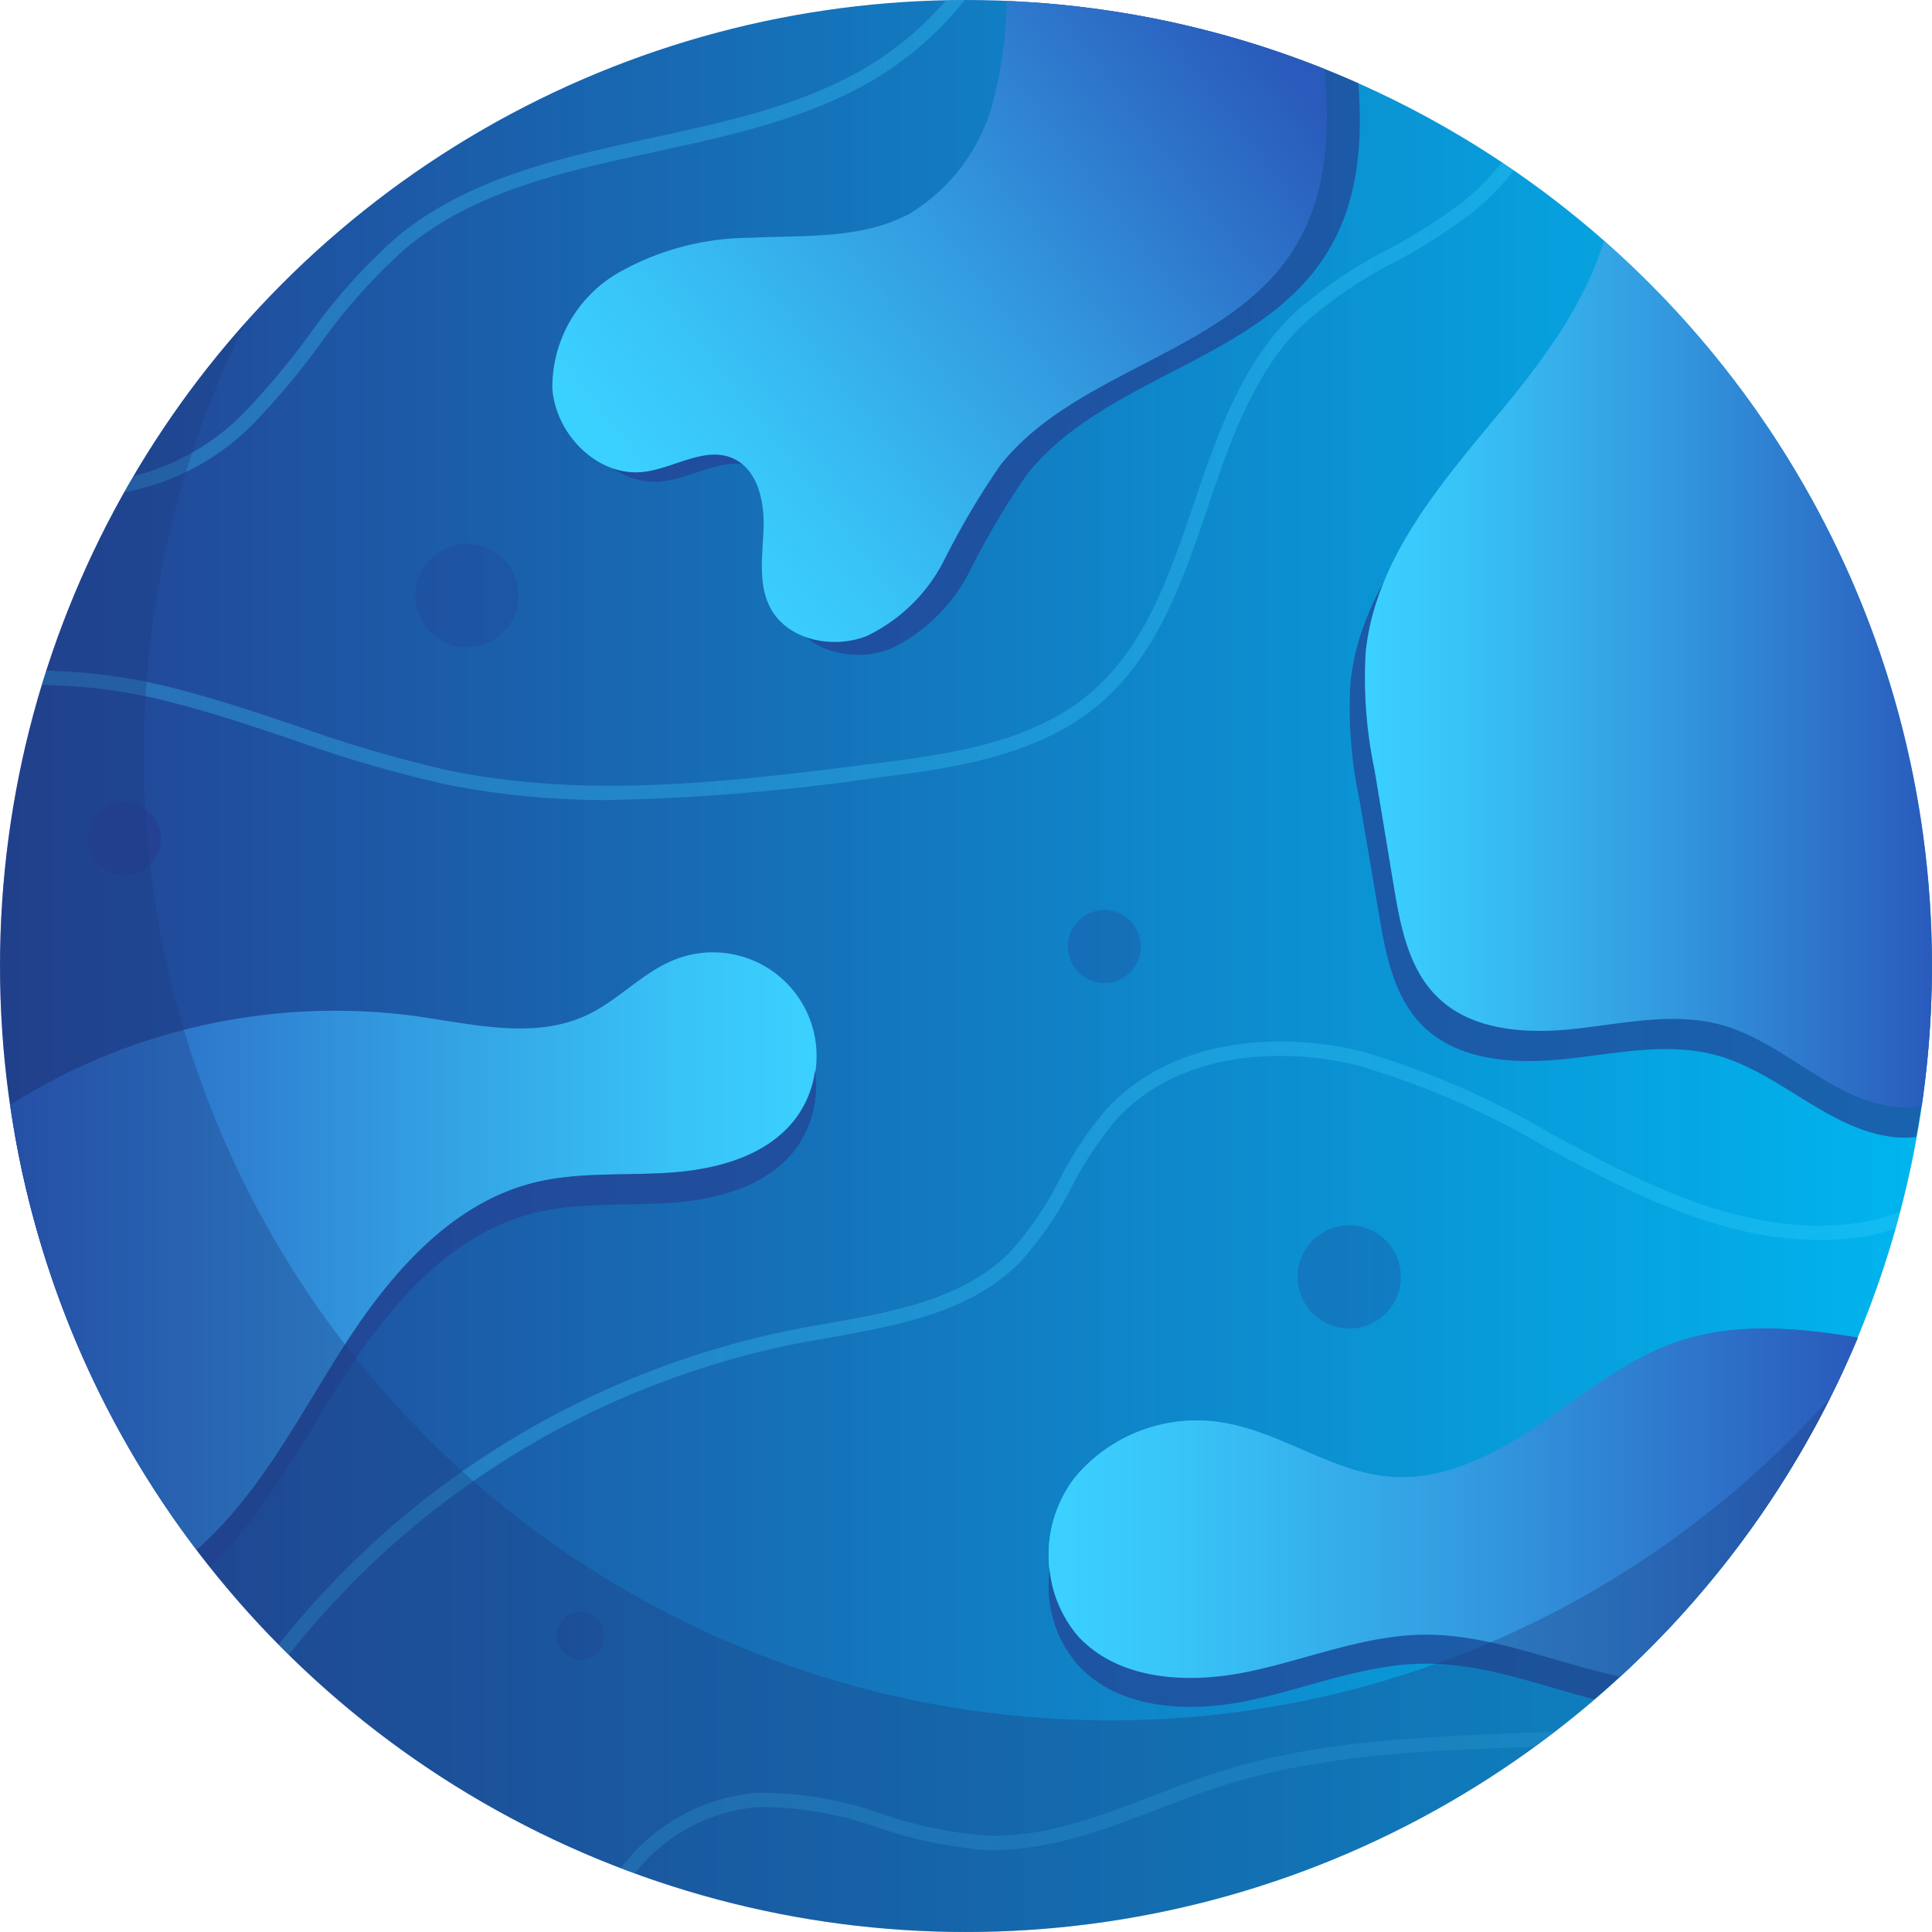<svg xmlns="http://www.w3.org/2000/svg" xmlns:xlink="http://www.w3.org/1999/xlink" width="98.987" height="98.986" viewBox="0 0 98.987 98.986">
  <defs>
    <linearGradient id="linear-gradient" y1="0.5" x2="1" y2="0.5" gradientUnits="objectBoundingBox">
      <stop offset="0.001" stop-color="#244193"/>
      <stop offset="1" stop-color="#00b6ef"/>
    </linearGradient>
    <linearGradient id="linear-gradient-2" y1="0.5" x2="1" y2="0.5" gradientUnits="objectBoundingBox">
      <stop offset="0" stop-color="#3bd1ff"/>
      <stop offset="0.177" stop-color="#38c2f6"/>
      <stop offset="0.517" stop-color="#339be0"/>
      <stop offset="0.981" stop-color="#2a5dbd"/>
      <stop offset="0.997" stop-color="#2a5bbc"/>
    </linearGradient>
    <linearGradient id="linear-gradient-3" x1="0.108" y1="0.746" x2="0.991" y2="0.178" xlink:href="#linear-gradient-2"/>
    <linearGradient id="linear-gradient-4" y1="0.5" x2="1" y2="0.5" gradientUnits="objectBoundingBox">
      <stop offset="0.003" stop-color="#2a5bbc"/>
      <stop offset="0.019" stop-color="#2a5dbd"/>
      <stop offset="0.483" stop-color="#339be0"/>
      <stop offset="0.823" stop-color="#38c2f6"/>
      <stop offset="1" stop-color="#3bd1ff"/>
    </linearGradient>
  </defs>
  <g id="Groupe_1021" data-name="Groupe 1021" transform="translate(-30.491 -265.502)">
    <g id="Groupe_1020" data-name="Groupe 1020" transform="translate(30.491 265.502)">
      <g id="Groupe_1017" data-name="Groupe 1017" transform="translate(0)">
        <circle id="Ellipse_742" data-name="Ellipse 742" cx="49.493" cy="49.493" r="49.493" fill="url(#linear-gradient)"/>
      </g>
      <path id="Tracé_11997" data-name="Tracé 11997" d="M107.491,273.993a13.175,13.175,0,0,1-1.943,1.967,28.012,28.012,0,0,1-3.912,2.5,22.957,22.957,0,0,0-4.871,3.335c-2.644,2.575-3.873,6.183-5.06,9.673-1.3,3.812-2.524,7.415-5.431,9.816-3.039,2.511-7.372,3.061-10.855,3.5-7.194.913-14.635,1.856-21.867.369a67.018,67.018,0,0,1-7.8-2.279c-1.944-.654-3.954-1.33-5.977-1.856a28.777,28.777,0,0,0-6.873-.981c-.078.243-.156.487-.23.732a27.751,27.751,0,0,1,6.919.96c2,.518,4,1.191,5.927,1.841a67.825,67.825,0,0,0,7.888,2.3,41.643,41.643,0,0,0,8.424.793,109.2,109.2,0,0,0,13.685-1.153c3.576-.453,8.027-1.018,11.231-3.664,3.067-2.535,4.384-6.4,5.658-10.145,1.16-3.408,2.359-6.932,4.877-9.383A22.387,22.387,0,0,1,102,279.1a28.829,28.829,0,0,0,4.013-2.57,13.894,13.894,0,0,0,2.089-2.122C107.9,274.27,107.7,274.129,107.491,273.993Z" transform="translate(-30.535 -265.674)" fill="#3bd1ff" opacity="0.3"/>
      <path id="Tracé_11998" data-name="Tracé 11998" d="M126.059,329.253c-4.731.726-9.392-1.248-12.931-3.045-.95-.483-1.894-.989-2.837-1.5a42.84,42.84,0,0,0-9.7-4.221c-4.092-1.02-9.692-.78-13.124,2.961a18.879,18.879,0,0,0-2.412,3.614,16.343,16.343,0,0,1-2.558,3.731c-2.393,2.389-5.953,3.022-9.4,3.635-.616.11-1.229.219-1.832.337a44.9,44.9,0,0,0-26.2,16.1c.173.175.35.349.525.521a44.143,44.143,0,0,1,25.816-15.9c.6-.118,1.207-.225,1.818-.335,3.555-.632,7.231-1.285,9.789-3.838a17.256,17.256,0,0,0,2.68-3.891A18.261,18.261,0,0,1,88,323.951c3.215-3.5,8.517-3.718,12.405-2.744a42.3,42.3,0,0,1,9.536,4.153c.948.509,1.9,1.018,2.851,1.5,3.637,1.849,8.441,3.869,13.375,3.118a10.845,10.845,0,0,0,1.734-.421c.082-.29.17-.577.247-.87A10.342,10.342,0,0,1,126.059,329.253Z" transform="translate(-30.786 -266.606)" fill="#3bd1ff" opacity="0.3"/>
      <path id="Tracé_11999" data-name="Tracé 11999" d="M109.868,356.1l-.7.026c-5.175.2-10.527.4-15.537,1.986-1.131.359-2.265.794-3.362,1.215-2.8,1.077-5.7,2.2-8.684,2.056a22.315,22.315,0,0,1-5.2-1.09,18.506,18.506,0,0,0-6.495-1.1,9.764,9.764,0,0,0-6.936,3.861c.237.091.47.191.709.278a8.993,8.993,0,0,1,6.276-3.407,17.856,17.856,0,0,1,6.237,1.069,22.909,22.909,0,0,0,5.375,1.12c3.131.133,6.106-1,8.981-2.105,1.088-.417,2.211-.848,3.321-1.2,4.914-1.559,10.216-1.759,15.343-1.952l.578-.022q.525-.382,1.038-.779C110.494,356.07,110.186,356.084,109.868,356.1Z" transform="translate(-31.149 -267.338)" fill="#3bd1ff" opacity="0.3"/>
      <path id="Tracé_12000" data-name="Tracé 12000" d="M79.082,265.528a16.429,16.429,0,0,1-3.767,3.24c-3.351,2.078-7.38,2.95-11.277,3.794-4.6,1-9.355,2.026-13.038,5.045a29.961,29.961,0,0,0-4.579,5.11,38.52,38.52,0,0,1-3.338,3.974,11.994,11.994,0,0,1-5.62,3.206c-.161.273-.318.55-.474.826a12.41,12.41,0,0,0,6.612-3.508,39.307,39.307,0,0,0,3.4-4.05,29.294,29.294,0,0,1,4.462-4.989c3.546-2.906,8.005-3.872,12.728-4.895,3.957-.857,8.049-1.743,11.509-3.888a17.238,17.238,0,0,0,4.353-3.889C79.73,265.5,79.407,265.522,79.082,265.528Z" transform="translate(-30.623 -265.502)" fill="#3bd1ff" opacity="0.3"/>
      <path id="Tracé_12001" data-name="Tracé 12001" d="M57.5,296.588a2.645,2.645,0,1,1-2.644-2.644A2.645,2.645,0,0,1,57.5,296.588Z" transform="translate(-30.931 -266.079)" fill="#244193" opacity="0.3"/>
      <path id="Tracé_12002" data-name="Tracé 12002" d="M103.639,332.223a2.645,2.645,0,1,1-2.645-2.644A2.645,2.645,0,0,1,103.639,332.223Z" transform="translate(-31.866 -266.801)" fill="#244193" opacity="0.3"/>
      <path id="Tracé_12003" data-name="Tracé 12003" d="M38.821,309.326a1.87,1.87,0,1,1-1.87-1.87A1.87,1.87,0,0,1,38.821,309.326Z" transform="translate(-30.584 -266.353)" fill="#244193"/>
      <path id="Tracé_12004" data-name="Tracé 12004" d="M90.071,314.961a1.87,1.87,0,1,1-1.87-1.869A1.869,1.869,0,0,1,90.071,314.961Z" transform="translate(-31.623 -266.467)" fill="#244193" opacity="0.3"/>
      <path id="Tracé_12005" data-name="Tracé 12005" d="M62.048,351.027a1.228,1.228,0,1,1-1.228-1.228A1.228,1.228,0,0,1,62.048,351.027Z" transform="translate(-31.081 -267.211)" fill="#244193" opacity="0.3"/>
      <path id="Tracé_12006" data-name="Tracé 12006" d="M113.646,279.678c-.969,3.163-3.165,6.077-5.376,8.675-3.15,3.7-6.637,7.586-7.153,12.366a22.126,22.126,0,0,0,.463,6.065q.5,2.963,1.006,5.924c.348,2.049.77,4.243,2.29,5.7,1.839,1.764,4.725,1.912,7.29,1.636s5.2-.865,7.682-.192c3.25.882,5.729,3.8,9.078,4.194a5.373,5.373,0,0,0,1.171,0,45.925,45.925,0,0,0-16.452-44.365Z" transform="translate(-31.921 -265.79)" fill="#244193" opacity="0.7"/>
      <path id="Tracé_12007" data-name="Tracé 12007" d="M114.113,278.1c-.943,3.163-3.081,6.077-5.236,8.675-3.068,3.7-6.463,7.586-6.966,12.366a22.747,22.747,0,0,0,.452,6.065q.489,2.963.98,5.924c.339,2.05.75,4.243,2.23,5.7,1.79,1.764,4.6,1.912,7.1,1.636s5.061-.865,7.482-.191c3.165.881,5.58,3.8,8.84,4.193a5.168,5.168,0,0,0,1.4-.025,49.87,49.87,0,0,0,.526-7.191A49.362,49.362,0,0,0,114.113,278.1Z" transform="translate(-31.937 -265.758)" fill="url(#linear-gradient-2)"/>
      <path id="Tracé_12008" data-name="Tracé 12008" d="M83.412,270.489A9.769,9.769,0,0,1,79,276.653c-2.515,1.373-5.551,1.137-8.412,1.281a14.016,14.016,0,0,0-6.905,1.861,6.913,6.913,0,0,0-3.389,6c.162,2.405,2.373,4.649,4.768,4.37,1.595-.185,3.2-1.356,4.665-.708,1.29.569,1.653,2.23,1.608,3.639s-.311,2.913.344,4.162c.895,1.7,3.267,2.194,5.056,1.483a8.805,8.805,0,0,0,4.043-3.97,41.1,41.1,0,0,1,2.937-4.963c3.965-4.985,11.8-5.822,15.259-11.171,1.683-2.6,1.958-5.716,1.716-8.867a49.2,49.2,0,0,0-16.659-4.135A21.121,21.121,0,0,1,83.412,270.489Z" transform="translate(-31.095 -265.505)" fill="#244193" opacity="0.7"/>
      <path id="Tracé_12009" data-name="Tracé 12009" d="M82.037,270.39a9.565,9.565,0,0,1-4.325,6.042c-2.464,1.346-5.44,1.116-8.245,1.256a13.737,13.737,0,0,0-6.768,1.825,6.773,6.773,0,0,0-3.322,5.883c.159,2.359,2.326,4.558,4.673,4.284,1.564-.182,3.133-1.329,4.573-.695,1.265.557,1.621,2.186,1.576,3.567s-.3,2.855.338,4.079c.876,1.671,3.2,2.151,4.955,1.455a8.635,8.635,0,0,0,3.964-3.892,40.142,40.142,0,0,1,2.878-4.865c3.887-4.886,11.569-5.707,14.958-10.95,1.766-2.733,1.96-6.035,1.632-9.346a49.266,49.266,0,0,0-16.275-3.478A20.858,20.858,0,0,1,82.037,270.39Z" transform="translate(-31.076 -265.503)" fill="url(#linear-gradient-3)"/>
      <path id="Tracé_12010" data-name="Tracé 12010" d="M65.115,315.662c-1.668.646-2.911,2.088-4.528,2.853-2.718,1.285-5.9.459-8.875.046a31.162,31.162,0,0,0-20.692,4.561,49.237,49.237,0,0,0,9.553,22.8c.069-.06.139-.118.2-.178,3.181-2.883,5.132-6.838,7.466-10.442s5.4-7.112,9.556-8.176c2.288-.585,4.692-.369,7.047-.532s4.866-.82,6.339-2.665a5.312,5.312,0,0,0-6.07-8.266Z" transform="translate(-30.502 -266.512)" fill="url(#linear-gradient-4)"/>
      <g id="Groupe_1018" data-name="Groupe 1018" transform="translate(0.748 54.837)" opacity="0.7">
        <path id="Tracé_12011" data-name="Tracé 12011" d="M71.383,324.053c-1.473,1.845-3.984,2.5-6.339,2.665s-4.76-.053-7.047.532c-4.16,1.064-7.222,4.572-9.556,8.176s-4.284,7.559-7.466,10.442c-.066.061-.136.119-.2.178.227.3.462.591.7.885,2.889-2.833,4.766-6.546,6.975-9.955,2.335-3.6,5.4-7.113,9.556-8.176,2.288-.585,4.692-.37,7.047-.533s4.866-.819,6.339-2.665a5.425,5.425,0,0,0,1.059-4.128A5.216,5.216,0,0,1,71.383,324.053Z" transform="translate(-31.447 -321.474)" fill="#244193"/>
        <path id="Tracé_12012" data-name="Tracé 12012" d="M40.577,346.111a49.246,49.246,0,0,1-9.305-21.4l-.018.012A49.248,49.248,0,0,0,40.577,346.111Z" transform="translate(-31.254 -321.54)" fill="#244193"/>
      </g>
      <path id="Tracé_12013" data-name="Tracé 12013" d="M117.529,335.66c-2.6.888-4.765,2.684-7.039,4.226s-4.88,2.9-7.619,2.692c-2.906-.216-5.418-2.139-8.275-2.712a8.115,8.115,0,0,0-7.954,2.787,6.509,6.509,0,0,0,.26,8.162c2.119,2.218,5.627,2.374,8.63,1.755s5.915-1.86,8.982-1.9c3.4-.044,6.615,1.382,9.933,2.112.053.013.109.022.163.033a49.6,49.6,0,0,0,12.178-17.367C123.668,334.924,120.487,334.649,117.529,335.66Z" transform="translate(-31.602 -266.91)" fill="url(#linear-gradient-2)"/>
      <path id="Tracé_12014" data-name="Tracé 12014" d="M117.529,335.66c-2.6.888-4.765,2.684-7.039,4.226s-4.88,2.9-7.619,2.692c-2.906-.216-5.418-2.139-8.275-2.712a8.115,8.115,0,0,0-7.954,2.787,6.509,6.509,0,0,0,.26,8.162c2.119,2.218,5.627,2.374,8.63,1.755s5.915-1.86,8.982-1.9c3.4-.044,6.615,1.382,9.933,2.112.053.013.109.022.163.033a49.6,49.6,0,0,0,12.178-17.367C123.668,334.924,120.487,334.649,117.529,335.66Z" transform="translate(-31.602 -266.91)" fill="url(#linear-gradient-2)"/>
      <g id="Groupe_1019" data-name="Groupe 1019" transform="translate(53.738 69.92)" opacity="0.7">
        <path id="Tracé_12015" data-name="Tracé 12015" d="M117.088,351.328q.83-.848,1.619-1.734Q117.92,350.482,117.088,351.328Z" transform="translate(-85.985 -337.127)" fill="#244193"/>
        <path id="Tracé_12016" data-name="Tracé 12016" d="M116.369,351.367q-.86.873-1.761,1.7c-.054-.012-.11-.021-.163-.033-3.317-.73-6.537-2.156-9.933-2.112-3.068.04-5.977,1.281-8.982,1.9s-6.511.463-8.63-1.755a5.821,5.821,0,0,1-1.513-3.469A6.12,6.12,0,0,0,86.9,352.55c2.119,2.218,5.627,2.374,8.63,1.755s5.915-1.859,8.982-1.9c3-.039,5.862,1.068,8.775,1.831Q114.888,352.865,116.369,351.367Z" transform="translate(-85.341 -337.087)" fill="#244193"/>
        <path id="Tracé_12017" data-name="Tracé 12017" d="M126.851,336.871l-.009,0a49.691,49.691,0,0,1-8.067,12.429A49.54,49.54,0,0,0,126.851,336.871Z" transform="translate(-86.019 -336.869)" fill="#244193"/>
      </g>
      <path id="Tracé_12018" data-name="Tracé 12018" d="M87.351,353.987a49.49,49.49,0,0,1-44.272-71.615,49.489,49.489,0,1,0,81.179,55.087A49.364,49.364,0,0,1,87.351,353.987Z" transform="translate(-30.491 -265.844)" fill="#1f3d7f" opacity="0.35"/>
    </g>
  </g>
</svg>
